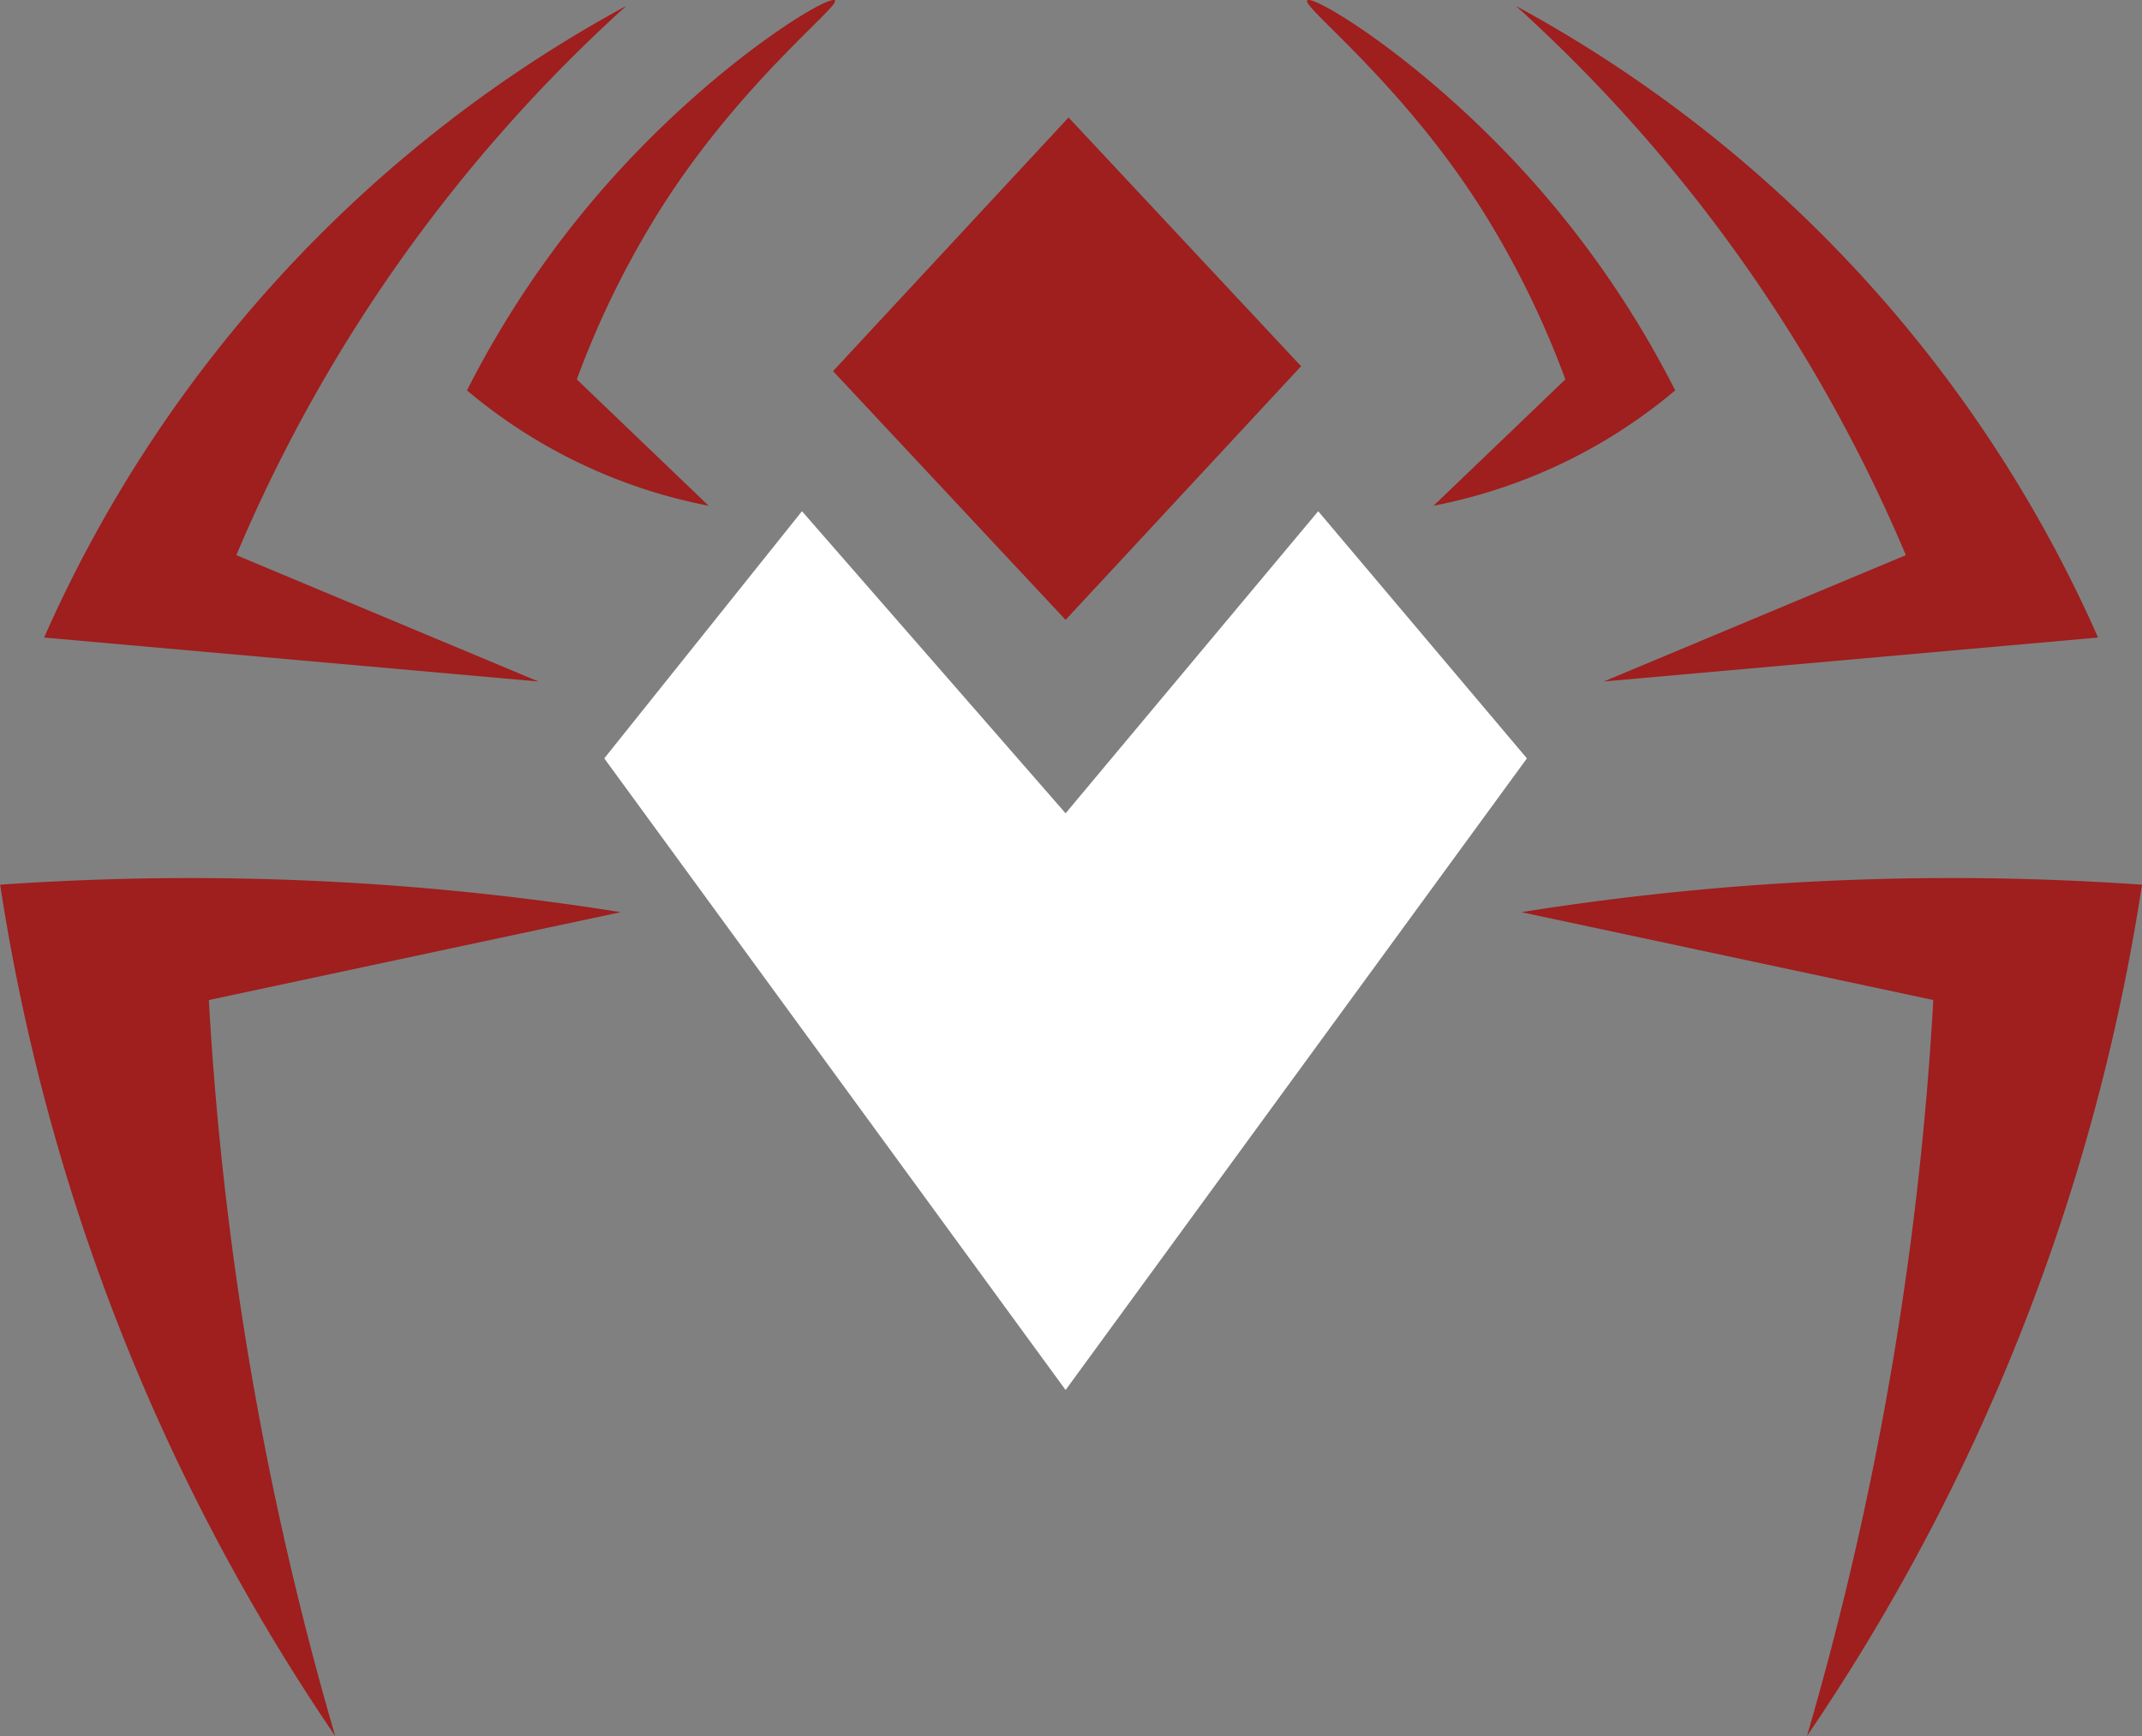 <svg id="שחור_לבן" data-name="שחור לבן" xmlns="http://www.w3.org/2000/svg" viewBox="0 0 390.03 316.08"><rect x="0" y="0" width="390.03" height="316.08" fill="#808080" stroke="none"/><title>שחור לבן</title>

<g id="גוף"><path d="M302,188l-46,55-48-55-36,45,84,115,84-115Z" transform="translate(-61.97 -94.92)" fill="#fff"/></g>

    <g id="שמאל"><path d="M111,255q-24.52-.7-49,1a376.17,376.17,0,0,0,61,155,599.17,599.17,0,0,1-20-99c-1.35-11.72-2.34-23.22-3-35l75-16A497.69,497.69,0,0,0,111,255Zm-6-59A283.3,283.3,0,0,1,176,96,242.1,242.1,0,0,0,70,211l90,8ZM214,95c-1-1.22-22.3,11.53-42,34a179.26,179.26,0,0,0-25,37,96.73,96.73,0,0,0,44,21l-24-23a165.55,165.55,0,0,1,14-29C195.71,110.81,214.91,96.15,214,95Z" transform="translate(-61.97 -94.92)" fill="#9f1e1e" fill-rule="evenodd"/></g>

    <g id="ימין"><path d="M403,255a497.69,497.69,0,0,0-64,6l75,16c-.66,11.78-1.65,23.28-3,35a599.17,599.17,0,0,1-20,99,377.23,377.23,0,0,0,44-87,375.74,375.74,0,0,0,17-68Q427.51,254.29,403,255ZM381,145a283.05,283.05,0,0,1,28,51l-55,23,90-8A242.1,242.1,0,0,0,338,96,283.27,283.27,0,0,1,381,145Zm-32,33a96.78,96.78,0,0,0,18-12,179.26,179.26,0,0,0-25-37c-19.71-22.47-41-35.22-42-34s18.26,15.81,33,40a165.55,165.55,0,0,1,14,29l-24,23A97.2,97.2,0,0,0,349,178Z" transform="translate(-61.97 -94.92)" fill="#9f1e1e" fill-rule="evenodd"/></g>

    <g id="ראש"><polygon points="194.57 21.39 151.69 67.57 194.03 112.86 236.91 66.68 194.57 21.39" fill="#9f1e1e"/></g></svg>